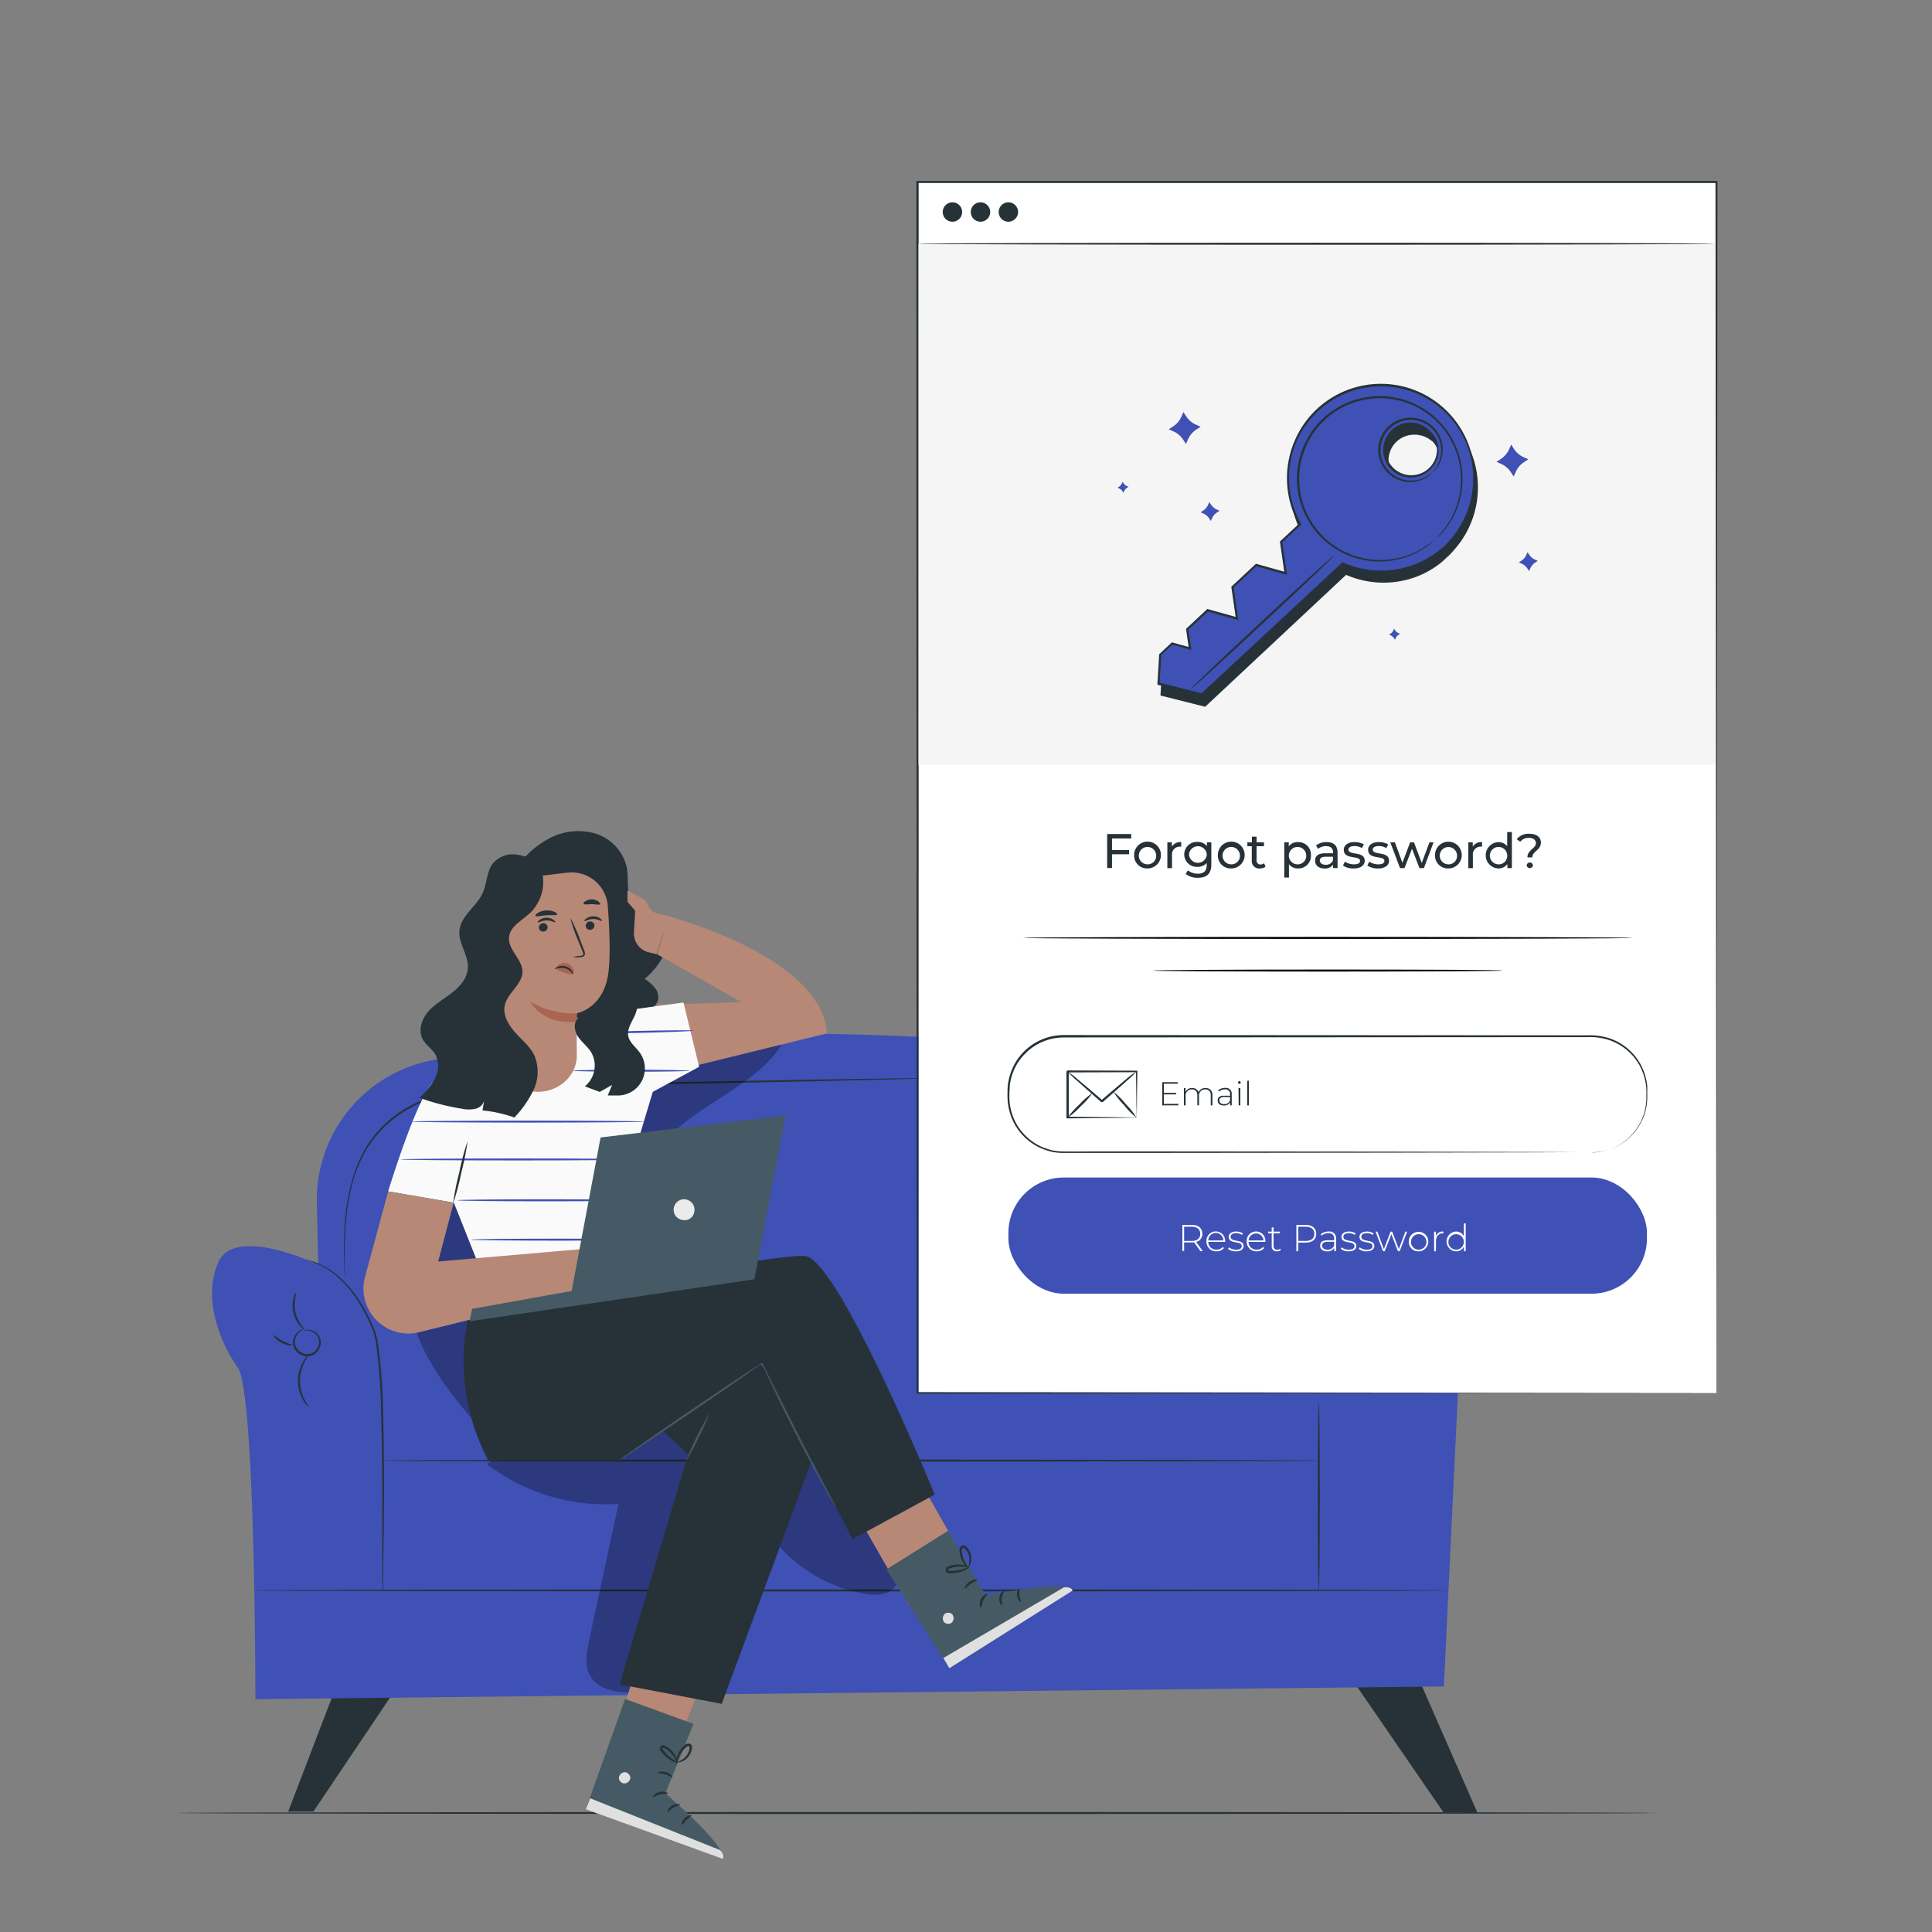<svg xmlns="http://www.w3.org/2000/svg" viewBox="0 0 500 500"><rect x="0" y="0" width="500" height="500" fill="#808080" stroke="none"/><g id="freepik--Floor--inject-4"><path d="M429,469.2c0,.14-85.88.26-191.8.26s-191.83-.12-191.83-.26,85.87-.26,191.83-.26S429,469.06,429,469.2Z" style="fill:#263238"></path></g><g id="freepik--Character--inject-4"><polygon points="348.79 433 373.54 468.99 382.39 469.2 366.17 432.19 348.79 433" style="fill:#263238"></polygon><polygon points="87.62 434.83 74.58 468.83 81.1 468.83 103.87 434.98 87.62 434.83" style="fill:#263238"></polygon><path d="M82,311.3l1,44a11.62,11.62,0,0,0,11.36,11.37l246.19,5.48a11.63,11.63,0,0,0,11.89-11.63v-53a31.31,31.31,0,0,0-27-31c-45.07-6.2-138-15.73-213.15-2.19A36.77,36.77,0,0,0,82,311.3Z" style="fill:#3F51B5"></path><path d="M80.92,326.67s-20.28-9.39-24.43,0S57,347.58,61.56,354s4.54,85.74,4.54,85.74l307.58-3.29,3.64-76.27s14.75-18.17,13.83-26-13.37-19.23-27.66-7.54-18,36.12-18,36.12l-245.23,1.85S101.1,330.3,80.92,326.67Z" style="fill:#3F51B5"></path><path d="M342.38,378c0,.14-54.49.26-121.69.26S99,378.17,99,378s54.47-.26,121.69-.26S342.38,377.88,342.38,378Z" style="fill:#263238"></path><path d="M99,411.6a.75.75,0,0,1,0-.24c0-.19,0-.43,0-.71q0-.94-.06-2.73c0-2.41,0-5.82,0-10,0-8.46.06-20.15-.33-33a140.27,140.27,0,0,0-1.4-18.08c-.18-.66-.36-1.32-.53-2s-.5-1.25-.76-1.86c-.53-1.21-1.07-2.37-1.66-3.46a36.86,36.86,0,0,0-3.74-5.75,26.7,26.7,0,0,0-4-4,21.73,21.73,0,0,0-3.59-2.32,36.31,36.31,0,0,0-3.39-1.36l.23,0,.69.19a14.77,14.77,0,0,1,2.56,1,19.72,19.72,0,0,1,3.68,2.27,26.1,26.1,0,0,1,4.08,4,36.24,36.24,0,0,1,3.84,5.78c.61,1.1,1.16,2.26,1.7,3.48.27.61.52,1.24.77,1.87l.57,2a135,135,0,0,1,1.45,18.17c.39,12.9.26,24.59.18,33.05-.06,4.19-.11,7.6-.14,10,0,1.15,0,2.06,0,2.73l0,.7C99,411.51,99,411.6,99,411.6Z" style="fill:#263238"></path><path d="M78.53,344.37a1.44,1.44,0,0,1,.81-.25,3.44,3.44,0,0,1,2.26.63A3.52,3.52,0,0,1,82.7,346a3.05,3.05,0,0,1,.29,1.9A3.73,3.73,0,0,1,80.12,351a3.8,3.8,0,0,1-3.8-1.81,3.44,3.44,0,0,1-.49-1.86A3.84,3.84,0,0,1,78,344.07a1.75,1.75,0,0,1,.83-.21c0,.05-.29.12-.74.39a3.85,3.85,0,0,0-1.45,1.62,3.08,3.08,0,0,0,.12,3,3.36,3.36,0,0,0,3.3,1.55,3.29,3.29,0,0,0,2.49-2.63,2.83,2.83,0,0,0-1.14-2.77,3.36,3.36,0,0,0-2-.73C78.83,344.32,78.54,344.42,78.53,344.37Z" style="fill:#263238"></path><path d="M79.92,364.11a4.73,4.73,0,0,1-1.39-1.64,9.83,9.83,0,0,1-.12-10,4.87,4.87,0,0,1,1.35-1.68c.07.06-.45.69-1,1.85a10.63,10.63,0,0,0-1.12,4.84,10.75,10.75,0,0,0,1.23,4.82C79.45,363.44,80,364.06,79.92,364.11Z" style="fill:#263238"></path><path d="M76.7,334.42a8.44,8.44,0,0,1-.3,1.5,9.22,9.22,0,0,0,1.46,6.87,11.39,11.39,0,0,1,.89,1.24s-.56-.28-1.19-1A8.09,8.09,0,0,1,76,335.83,3.19,3.19,0,0,1,76.7,334.42Z" style="fill:#263238"></path><path d="M70.71,345.48c.12-.1,1.05.84,2.47,1.57s2.71,1,2.69,1.12a4.39,4.39,0,0,1-2.93-.66A4.47,4.47,0,0,1,70.71,345.48Z" style="fill:#263238"></path><path d="M374.86,411.6c0,.14-69.37.26-154.94.26S65,411.74,65,411.6s69.36-.26,155-.26S374.86,411.45,374.86,411.6Z" style="fill:#263238"></path><path d="M341.31,363.05c.15,0,.26,10.86.26,24.25s-.11,24.27-.26,24.27-.26-10.86-.26-24.27S341.17,363.05,341.31,363.05Z" style="fill:#263238"></path><path d="M238.6,279.14l-.48,0-1.4.05-5.37.15-19.78.46-65.24,1.31c-6.37.15-12.6.13-18.58.53a62.75,62.75,0,0,0-16.93,3.09A29.88,29.88,0,0,0,98,293.2,28.22,28.22,0,0,0,94,299a37.06,37.06,0,0,0-2.45,6,56.64,56.64,0,0,0-2,11c-.31,3.3-.34,6.15-.36,8.49s0,4.14.07,5.37c0,.6,0,1.06,0,1.4s0,.48,0,.48,0-.16,0-.48,0-.8-.08-1.4c-.06-1.22-.14-3-.16-5.37s0-5.2.27-8.52a56.54,56.54,0,0,1,2-11.11,37.58,37.58,0,0,1,2.44-6.11,28.14,28.14,0,0,1,4-5.92,30.29,30.29,0,0,1,13-8.6,62.4,62.4,0,0,1,17-3.15c6-.4,12.24-.39,18.61-.54l65.25-1.16,19.77-.29,5.38-.06h1.4Z" style="fill:#263238"></path><path d="M159.86,313.4s-.33.16-.84.55a4.57,4.57,0,0,0-1.55,2.17,3.84,3.84,0,0,0,.55,3.71,4,4,0,0,0,7.31-1.74,3.88,3.88,0,0,0-1.18-3.57,4.6,4.6,0,0,0-2.36-1.23c-.63-.11-1-.07-1-.11a1.93,1.93,0,0,1,1-.09,4.66,4.66,0,0,1,3.75,2.79,4.12,4.12,0,0,1,.23,2.3,4.51,4.51,0,0,1-8.16,1.94,4.14,4.14,0,0,1-.83-2.15,4.64,4.64,0,0,1,.31-2,4.53,4.53,0,0,1,1.78-2.21A2,2,0,0,1,159.86,313.4Z" style="fill:#263238"></path><path d="M155.65,339.31a12.1,12.1,0,0,1-.76-3,17,17,0,0,1,.16-7.38,10.1,10.1,0,0,1,4.31-5.94,6.75,6.75,0,0,1,2.09-.85,2,2,0,0,1,.82-.08,12.77,12.77,0,0,0-2.72,1.24,10.26,10.26,0,0,0-4,5.77,18.67,18.67,0,0,0-.3,7.18C155.49,338.15,155.73,339.29,155.65,339.31Z" style="fill:#263238"></path><path d="M159.29,298a23.43,23.43,0,0,0-1.47,2.2,8.76,8.76,0,0,0,2.57,11.28,21.74,21.74,0,0,0,2.29,1.35,1.84,1.84,0,0,1-.72-.15,7.76,7.76,0,0,1-1.78-.9A8.7,8.7,0,0,1,157.49,300a7.62,7.62,0,0,1,1.22-1.58C159.05,298.07,159.27,297.93,159.29,298Z" style="fill:#263238"></path><path d="M158.37,318a50.29,50.29,0,0,0-5.42,1.22,51.91,51.91,0,0,0-5.06,2.3A14.47,14.47,0,0,1,158.37,318Z" style="fill:#263238"></path><g style="opacity:0.3"><path d="M126.06,378.94a50.26,50.26,0,0,0,34,10.25q-3.8,17.63-7.58,35.27c-.67,3.13-1.3,6.62.34,9.38,2.3,3.87,7.65,4.25,12.15,4.19,5-.07,10.22-.19,14.66-2.51,6.29-3.28,9.67-10.24,12.11-16.9s4.55-13.8,9.57-18.81a39,39,0,0,0,22.15,12.61c2.5.46,5.34.6,7.34-1s2.57-4.42,2.06-6.9a20.7,20.7,0,0,0-3.27-6.79l-14.64-22.7c-2-3.07-4.14-6.31-7.49-7.77-2.63-1.15-5.61-1-8.47-.87a390.91,390.91,0,0,0-70.87,10.71"></path></g><g style="opacity:0.3"><path d="M204.28,266.4c-5.92,15.64-28,19.23-35.79,34-7.67,14.64,1.84,34-6.06,48.56-2.93,5.38-8,9.39-10.82,14.81-1.92,3.64-2.91,8-6,10.69-3.62,3.15-9.23,3.09-13.58,1.05s-7.69-5.7-10.79-9.37c-5.8-6.88-11.25-14.32-14-22.91-4.66-14.77-.38-31.48,9-43.82s23.27-20.67,37.94-25.66,30.19-6.87,45.62-8.32"></path></g><path d="M133.18,225.27a24.3,24.3,0,0,1,9-8.31,15.92,15.92,0,0,1,12-1.21,11.92,11.92,0,0,1,8,8.64c.63,3.21-.23,6.79,1.43,9.61,1.9,3.24,6.49,4.26,8.11,7.66a7.39,7.39,0,0,1-.49,6.53,20.31,20.31,0,0,1-4.39,5.14,10.75,10.75,0,0,1,2.74,2.46,3.73,3.73,0,0,1,.58,3.5,5.14,5.14,0,0,1-3,2.4,29.55,29.55,0,0,1-17.69,1.66c-1.58-.34-3.39-.77-4.69.19" style="fill:#263238"></path><path d="M173.21,237.14,170,246.93l21.86,12.41-22,.71,1.64,17.83,42.35-10.4s2.54-17.27-40.64-30.34l-3-.72a3.43,3.43,0,0,1-2.41-2.09h0A3.71,3.71,0,0,0,166,232.4l-3.61-1.88,0,2.86,2,2.33-.32,5.53a5,5,0,0,0,3.84,5.22l2,.47" style="fill:#b78876"></path><path d="M125.32,272.54c-.87,0-8.94,2-13.56,7.84s-11.3,27.94-11.3,27.94l17,2.94,7.34,18.43s43.45-5.69,41.14-8a89.12,89.12,0,0,0-7-5.81l10-33.31,12-6.48-4.05-16.64-24.17,3.27Z" style="fill:#fafafa"></path><path d="M166.86,290.27c0,.14-13.55.26-30.25.26s-30.26-.12-30.26-.26,13.55-.26,30.26-.26S166.86,290.13,166.86,290.27Z" style="fill:#3F51B5"></path><path d="M164.15,300.06c0,.14-13.55.26-30.25.26s-30.26-.12-30.26-.26,13.54-.26,30.26-.26S164.15,299.92,164.15,300.06Z" style="fill:#3F51B5"></path><path d="M164.15,310.63c0,.15-10.26.27-22.92.27s-22.91-.12-22.91-.27,10.26-.26,22.91-.26S164.15,310.49,164.15,310.63Z" style="fill:#3F51B5"></path><path d="M167.66,320.82c0,.14-10.26.26-22.91.26s-22.91-.12-22.91-.26,10.25-.26,22.91-.26S167.66,320.67,167.66,320.82Z" style="fill:#3F51B5"></path><path d="M178.51,277.1c0,.15-6.78.26-15.13.26s-15.14-.11-15.14-.26,6.77-.26,15.14-.26S178.51,277,178.51,277.1Z" style="fill:#3F51B5"></path><path d="M179.61,266.72c0,.15-6.75.42-15.07.61s-15.09.24-15.09.1,6.74-.42,15.07-.62S179.61,266.58,179.61,266.72Z" style="fill:#3F51B5"></path><path d="M121,295.35a66.55,66.55,0,0,1-1.63,8.18,68,68,0,0,1-2.13,8.07,68,68,0,0,1,1.62-8.18A64.69,64.69,0,0,1,121,295.35Z" style="fill:#263238"></path><polygon points="168.3 420.21 155.64 460.14 170.9 461.68 185.24 426.98 168.3 420.21" style="fill:#b78876"></polygon><path d="M179.47,446.14l-7.27,18s15.88,13.45,14.86,16.91L151.6,468.24l10.17-28.56Z" style="fill:#455a64"></path><path d="M161.79,458.66a1.54,1.54,0,0,0-1.6,1.29,1.48,1.48,0,0,0,1.26,1.6,1.63,1.63,0,0,0,1.69-1.37c0-.76-.75-1.63-1.5-1.52" style="fill:#e0e0e0"></path><path d="M151.6,468.24l1.14-2.84,33.58,13.38s1.33,1.25.74,2.3Z" style="fill:#e0e0e0"></path><path d="M172.84,464.2c-.07.17-1-.06-2,.18s-1.77.82-1.9.69.48-1,1.76-1.31S172.93,464.05,172.84,464.2Z" style="fill:#263238"></path><path d="M176,467.08c0,.19-.88.21-1.73.73S173,469,172.8,469s.07-1.09,1.14-1.71S176.06,466.92,176,467.08Z" style="fill:#263238"></path><path d="M176.5,472.3c-.17,0-.1-1,.69-1.76s1.74-.87,1.76-.7-.67.5-1.3,1.15S176.68,472.35,176.5,472.3Z" style="fill:#263238"></path><path d="M174,459.91c-.13.13-.84-.4-1.84-.69s-1.88-.25-1.92-.43.93-.54,2.1-.18S174.17,459.8,174,459.91Z" style="fill:#263238"></path><path d="M175.44,456.24a3.59,3.59,0,0,1-1.77-.65,8.06,8.06,0,0,1-1.65-1.25,7.3,7.3,0,0,1-.83-.91,2.29,2.29,0,0,1-.38-.61.8.8,0,0,1,.25-.95,1,1,0,0,1,.9-.12,2.92,2.92,0,0,1,.64.33,6.93,6.93,0,0,1,1,.78,6.71,6.71,0,0,1,1.25,1.67,3.12,3.12,0,0,1,.52,1.82c-.1,0-.3-.66-.91-1.59a7.35,7.35,0,0,0-1.26-1.46,5.87,5.87,0,0,0-.91-.69c-.34-.23-.66-.35-.81-.22s-.07.08,0,.21a2.23,2.23,0,0,0,.29.45,11.07,11.07,0,0,0,.74.88,11.36,11.36,0,0,0,1.48,1.28A12.64,12.64,0,0,1,175.44,456.24Z" style="fill:#263238"></path><path d="M175.12,456.41a3,3,0,0,1,.16-1.89,6.06,6.06,0,0,1,1.79-2.77,1.57,1.57,0,0,1,1.45-.49.91.91,0,0,1,.57.77,2.33,2.33,0,0,1-.06.72,4.11,4.11,0,0,1-.43,1.19,4.27,4.27,0,0,1-1.42,1.56c-1,.67-1.83.62-1.82.55a14.63,14.63,0,0,0,1.55-.91,4.34,4.34,0,0,0,1.17-1.47,4.1,4.1,0,0,0,.34-1c.08-.39.05-.75-.11-.76s-.58.11-.83.36a6,6,0,0,0-.79.8,7.2,7.2,0,0,0-1,1.65C175.28,455.7,175.23,456.42,175.12,456.41Z" style="fill:#263238"></path><polygon points="216.35 382.62 235.25 415.47 250.71 405.55 231.73 372.2 216.35 382.62" style="fill:#b78876"></polygon><path d="M245.37,396.16,255.14,413s20.36-4.28,22.47-1.35l-31.92,20.1L229.4,406.16Z" style="fill:#455a64"></path><path d="M244.39,417.81a1.53,1.53,0,0,0,0,2.05,1.48,1.48,0,0,0,2,0,1.63,1.63,0,0,0-.05-2.18,1.55,1.55,0,0,0-2.12.25" style="fill:#e0e0e0"></path><path d="M245.69,431.73l-1.54-2.64,31.18-18.28s1.81-.28,2.28.82Z" style="fill:#e0e0e0"></path><path d="M255.55,412.49c.09.16-.64.72-1.09,1.7s-.45,1.9-.63,1.93-.52-1,0-2.2S255.49,412.32,255.55,412.49Z" style="fill:#263238"></path><path d="M259.77,411.76c.13.13-.38.82-.49,1.82s.17,1.78,0,1.87-.81-.72-.65-2S259.67,411.62,259.77,411.76Z" style="fill:#263238"></path><path d="M264.2,414.57c-.13.13-.83-.51-1-1.62s.38-1.9.53-1.82,0,.83.11,1.74S264.34,414.46,264.2,414.57Z" style="fill:#263238"></path><path d="M252.9,408.9c0,.19-.83.42-1.67,1s-1.35,1.32-1.52,1.24.15-1.06,1.15-1.77S252.9,408.73,252.9,408.9Z" style="fill:#263238"></path><path d="M250.87,405.55c0,.06-.51.55-1.6,1a9.28,9.28,0,0,1-2,.54,11.84,11.84,0,0,1-1.23.09,2.47,2.47,0,0,1-.72-.08.8.8,0,0,1-.59-.78,1,1,0,0,1,.46-.79,2.78,2.78,0,0,1,.65-.29,6.55,6.55,0,0,1,3.29-.25c1.18.22,1.8.65,1.76.71s-.7-.17-1.81-.26a7.78,7.78,0,0,0-1.94.1,6.79,6.79,0,0,0-1.09.29c-.4.13-.69.31-.68.51s0,.1.15.16a2,2,0,0,0,.53.05,10.14,10.14,0,0,0,3.06-.43A12.56,12.56,0,0,1,250.87,405.55Z" style="fill:#263238"></path><path d="M250.81,405.9c0,.06-.7-.31-1.4-1.28a6,6,0,0,1-.88-1.89,6.61,6.61,0,0,1-.21-1.22,1.57,1.57,0,0,1,.52-1.45.88.88,0,0,1,.94,0,2.59,2.59,0,0,1,.54.48,4.64,4.64,0,0,1,.68,1.08,4.38,4.38,0,0,1,.35,2.08c-.1,1.22-.63,1.82-.68,1.77a15.71,15.71,0,0,0,.23-1.78,4.35,4.35,0,0,0-.44-1.82,3.82,3.82,0,0,0-.61-.91c-.26-.3-.56-.5-.67-.38a1.06,1.06,0,0,0-.23.87,6.58,6.58,0,0,0,.15,1.12,6.75,6.75,0,0,0,.7,1.79C250.34,405.34,250.88,405.82,250.81,405.9Z" style="fill:#263238"></path><path d="M160.09,378l37.12-25.24,23.41,45.57L241.9,386.8S217.39,327,208.59,325.1c-4.93-1.08-61.47,9.71-61.47,9.71l-6.32-3.17-16-1.95-1,2.59a54.58,54.58,0,0,0,1.78,44.12l.78,1.59Z" style="fill:#263238"></path><path d="M147.06,346.42c.28,1.25,31,30,31,30l-17.7,59.49,26.42,5.05,26.53-71.66-48.49-47.57L142.63,331Z" style="fill:#263238"></path><path d="M197.21,352.75c.08.12-8.17,5.86-18.41,12.83S160.18,378.1,160.09,378s8.16-5.87,18.41-12.84S197.12,352.63,197.21,352.75Z" style="fill:#455a64"></path><path d="M216.26,389.83a8.76,8.76,0,0,1-.9-1.37c-.55-.9-1.31-2.23-2.24-3.87-1.85-3.29-4.31-7.89-6.91-13s-4.9-9.82-6.51-13.23c-.81-1.71-1.45-3.1-1.88-4.06a8.34,8.34,0,0,1-.61-1.52,11,11,0,0,1,.8,1.43l2,4c1.74,3.45,4.07,8.06,6.64,13.17s5,9.75,6.77,13.08c.85,1.61,1.56,2.94,2.1,3.95A10.33,10.33,0,0,1,216.26,389.83Z" style="fill:#455a64"></path><path d="M183.57,365.78a47.58,47.58,0,0,1-2.84,6.38,47.54,47.54,0,0,1-3.31,6.14,93.88,93.88,0,0,1,6.15-12.52Z" style="fill:#455a64"></path><path d="M100.46,308.32l-6,22.16a11.56,11.56,0,0,0,1,8.53h0a11.62,11.62,0,0,0,12.85,5.81l47.55-11.71-5-9.88-37.46,3.25,4-15.22Z" style="fill:#b78876"></path><polygon points="121.55 341.95 122.17 338.73 147.94 334.1 155.43 294.37 203.29 288.67 195.25 331.08 121.55 341.95" style="fill:#455a64"></polygon><path d="M176.92,315.77a2.7,2.7,0,1,1,2.77-2.19A2.51,2.51,0,0,1,176.92,315.77Z" style="fill:#ebebeb"></path><path d="M128.55,228l.09,2.87,1.08,43c.13,5,4.52,8.86,9.86,8.68h0c5.4-.17,9.74-4.4,9.7-9.45-.05-5.29,0-10.87,0-10.87s6.81-1.21,8.12-10.13c.65-4.43.34-11.69-.1-17.62a9.4,9.4,0,0,0-10.47-8.64Z" style="fill:#b78876"></path><path d="M153.85,239.47a1.15,1.15,0,0,1-1.09,1.17,1.09,1.09,0,0,1-1.18-1,1.15,1.15,0,0,1,1.08-1.17A1.1,1.1,0,0,1,153.85,239.47Z" style="fill:#263238"></path><path d="M155.77,238.31c-.14.15-1-.48-2.24-.47s-2.12.65-2.26.5.08-.34.47-.63a3.15,3.15,0,0,1,1.8-.58,3.09,3.09,0,0,1,1.79.55C155.71,238,155.84,238.24,155.77,238.31Z" style="fill:#263238"></path><path d="M141.73,239.91a1.14,1.14,0,0,1-1.09,1.17,1.1,1.1,0,0,1-1.19-1,1.14,1.14,0,0,1,1.09-1.16A1.09,1.09,0,0,1,141.73,239.91Z" style="fill:#263238"></path><path d="M143.7,238.68c-.14.15-1-.48-2.24-.47s-2.12.65-2.26.5.07-.34.46-.63a3.18,3.18,0,0,1,1.81-.58,3.06,3.06,0,0,1,1.78.55C143.63,238.34,143.77,238.61,143.7,238.68Z" style="fill:#263238"></path><path d="M148.26,247.73a8.23,8.23,0,0,1,2-.38c.32,0,.61-.1.66-.32a1.56,1.56,0,0,0-.22-.92l-.95-2.38a40.94,40.94,0,0,1-2.16-6.22,39,39,0,0,1,2.65,6l.92,2.39a1.87,1.87,0,0,1,.18,1.23.81.81,0,0,1-.51.47,2.28,2.28,0,0,1-.54.08A7.85,7.85,0,0,1,148.26,247.73Z" style="fill:#263238"></path><path d="M149.28,262.26a22.62,22.62,0,0,1-12-3s3,6.08,11.86,5.14Z" style="fill:#aa6550"></path><path d="M144.19,236.65c-.13.33-1.35.12-2.8.22s-2.63.45-2.81.14c-.08-.15.14-.45.62-.75a4.62,4.62,0,0,1,2.11-.63,4.72,4.72,0,0,1,2.17.35C144,236.22,144.25,236.5,144.19,236.65Z" style="fill:#263238"></path><path d="M155.26,234c-.22.28-1.07,0-2.08,0s-1.88.21-2.08-.08,0-.42.41-.69a3,3,0,0,1,3.36.07C155.23,233.62,155.35,233.91,155.26,234Z" style="fill:#263238"></path><path d="M148.13,252.18a2.08,2.08,0,0,1-1.07-.11l-1-.28c-.28-.09-.59-.22-.94-.35a2,2,0,0,1-.92-.55c-.21-.27-.17-.75.31-1.18a2.59,2.59,0,0,1,4,1.33C148.72,251.67,148.46,252.09,148.13,252.18Z" style="fill:#aa6550"></path><path d="M148.3,252.07c-.12.09-.72-1.14-2.16-1.51a5.24,5.24,0,0,0-2.61.29s.16-.32.65-.57a3,3,0,0,1,2.09-.22,3,3,0,0,1,1.73,1.2C148.31,251.71,148.36,252.05,148.3,252.07Z" style="fill:#263238"></path><path d="M138.85,222.22a11.21,11.21,0,0,1-1.61,14c-2.13,2-5.3,3.53-5.51,6.43-.24,3.21,3.48,5.61,3.48,8.83s-3.81,5.42-4.56,8.65c-.6,2.6,1,5.2,2.76,7.17s4,3.71,5,6.15a10.92,10.92,0,0,1-.3,8.57,27.09,27.09,0,0,1-5,7.19,33.77,33.77,0,0,0-8.24-1.83c.17-1.06.35-2.13.53-3.19a2.93,2.93,0,0,1-2.15,2.7,7.89,7.89,0,0,1-3.68.05,59.84,59.84,0,0,1-11-2.83,19.79,19.79,0,0,0,4-5,6.67,6.67,0,0,0,.11-6.2c-.88-1.5-2.5-2.46-3.31-4-1.21-2.3-.21-5.22,1.51-7.17s4.06-3.22,6.11-4.82,3.93-3.76,4.09-6.36c.22-3.36-2.51-6.43-2.17-9.78.38-3.82,4.42-6.16,6-9.66,1.15-2.53,1-5.65,2.76-7.8a6.71,6.71,0,0,1,5.53-2.2,12.44,12.44,0,0,1,5.76,2" style="fill:#263238"></path><path d="M150,263.22c-1.6.88-1.51,3.33-.53,4.88s2.55,2.66,3.52,4.22a6.92,6.92,0,0,1-1.63,8.82l3.84,1.45.84-.47,2.36-1.34-1.11,2.73h2.46a7,7,0,0,0,5.78-11.15c-1-1.4-2.58-2.51-2.93-4.2-.41-2.05,1.14-3.9,1.89-5.84a8.25,8.25,0,0,0-2.68-9.33" style="fill:#263238"></path></g><g id="freepik--Sreen--inject-4"><rect x="237.76" y="47.12" width="206.45" height="313.39" style="fill:#fff"></rect><rect x="237.34" y="63.08" width="206.51" height="134.87" style="fill:#f5f5f5"></rect><path d="M287.79,217V220h4.41v1.08h-4.41v3.56h-1.26v-8.8h6.22V217Z" style="fill:#263238"></path><path d="M293.51,221.34a3.47,3.47,0,1,1,3.47,3.41A3.32,3.32,0,0,1,293.51,221.34Zm5.71,0a2.25,2.25,0,1,0-2.24,2.35A2.19,2.19,0,0,0,299.22,221.34Z" style="fill:#263238"></path><path d="M305.7,217.94v1.17h-.28a2,2,0,0,0-2.1,2.25v3.32h-1.21V218h1.16v1.11A2.57,2.57,0,0,1,305.7,217.94Z" style="fill:#263238"></path><path d="M313.49,218v5.75c0,2.36-1.19,3.42-3.45,3.42a4.88,4.88,0,0,1-3.18-1l.57-.93a4.08,4.08,0,0,0,2.57.87c1.57,0,2.29-.73,2.29-2.24v-.53a3.06,3.06,0,0,1-2.4,1,3.23,3.23,0,1,1,0-6.45,3,3,0,0,1,2.46,1.1v-1Zm-1.18,3.15a2.3,2.3,0,0,0-4.59,0,2.3,2.3,0,0,0,4.59,0Z" style="fill:#263238"></path><path d="M315.18,221.34a3.47,3.47,0,1,1,3.47,3.41A3.32,3.32,0,0,1,315.18,221.34Zm5.71,0a2.25,2.25,0,1,0-2.24,2.35A2.19,2.19,0,0,0,320.89,221.34Z" style="fill:#263238"></path><path d="M327.53,224.28a2.32,2.32,0,0,1-1.46.47,1.9,1.9,0,0,1-2.11-2.09V219h-1.14v-1H324v-1.46h1.2V218h1.91v1h-1.91v3.61a1,1,0,0,0,1,1.12,1.52,1.52,0,0,0,.94-.32Z" style="fill:#263238"></path><path d="M339.27,221.34a3.24,3.24,0,0,1-3.37,3.41,2.83,2.83,0,0,1-2.32-1.09v3.45h-1.21V218h1.16v1.05a2.83,2.83,0,0,1,2.37-1.12A3.24,3.24,0,0,1,339.27,221.34Zm-1.22,0a2.25,2.25,0,1,0-2.25,2.35A2.2,2.2,0,0,0,338.05,221.34Z" style="fill:#263238"></path><path d="M346.16,220.65v4H345v-.88a2.49,2.49,0,0,1-2.19,1c-1.51,0-2.46-.81-2.46-2s.69-1.95,2.67-1.95H345v-.23c0-1-.6-1.61-1.79-1.61a3.35,3.35,0,0,0-2.11.71l-.5-.9a4.38,4.38,0,0,1,2.75-.86C345.13,217.94,346.16,218.82,346.16,220.65Zm-1.2,2v-.93H343.1c-1.2,0-1.54.47-1.54,1s.55,1.08,1.47,1.08A1.94,1.94,0,0,0,345,222.63Z" style="fill:#263238"></path><path d="M347.56,224l.5-1a4.31,4.31,0,0,0,2.34.69c1.12,0,1.58-.34,1.58-.9,0-1.5-4.21-.2-4.21-2.86,0-1.19,1.07-2,2.78-2a4.83,4.83,0,0,1,2.43.61l-.52.95a3.47,3.47,0,0,0-1.92-.53c-1.06,0-1.57.39-1.57.92,0,1.57,4.22.29,4.22,2.88,0,1.21-1.1,2-2.88,2A4.81,4.81,0,0,1,347.56,224Z" style="fill:#263238"></path><path d="M353.86,224l.5-1a4.31,4.31,0,0,0,2.34.69c1.12,0,1.58-.34,1.58-.9,0-1.5-4.21-.2-4.21-2.86,0-1.19,1.07-2,2.78-2a4.83,4.83,0,0,1,2.43.61l-.52.95a3.47,3.47,0,0,0-1.92-.53c-1.06,0-1.57.39-1.57.92,0,1.57,4.22.29,4.22,2.88,0,1.21-1.1,2-2.88,2A4.81,4.81,0,0,1,353.86,224Z" style="fill:#263238"></path><path d="M371,218l-2.49,6.66h-1.16l-1.92-5-1.95,5h-1.16L359.81,218H361l1.94,5.3,2-5.3h1l2,5.33,2-5.33Z" style="fill:#263238"></path><path d="M371.38,221.34a3.46,3.46,0,1,1,3.47,3.41A3.32,3.32,0,0,1,371.38,221.34Zm5.7,0a2.24,2.24,0,1,0-2.23,2.35A2.18,2.18,0,0,0,377.08,221.34Z" style="fill:#263238"></path><path d="M383.56,217.94v1.17h-.28a2,2,0,0,0-2.1,2.25v3.32H380V218h1.15v1.11A2.57,2.57,0,0,1,383.56,217.94Z" style="fill:#263238"></path><path d="M391.27,215.34v9.33h-1.16v-1.06a2.81,2.81,0,0,1-2.38,1.14,3.41,3.41,0,0,1,0-6.81,2.85,2.85,0,0,1,2.33,1.07v-3.67Zm-1.2,6a2.25,2.25,0,1,0-2.24,2.35A2.19,2.19,0,0,0,390.07,221.34Z" style="fill:#263238"></path><path d="M397.49,218.19c0-.8-.66-1.35-1.8-1.35a2.7,2.7,0,0,0-2.25,1l-.91-.65a3.88,3.88,0,0,1,3.25-1.41c1.81,0,3,.84,3,2.24,0,2.1-2.22,2.23-2.22,3.88h-1.26C395.28,219.92,397.49,219.64,397.49,218.19Zm-2.39,5.75a.82.82,0,0,1,1.63,0,.82.82,0,0,1-1.63,0Z" style="fill:#263238"></path><path d="M422.61,242.73c0,.15-35.38.26-79,.26s-79-.11-79-.26,35.37-.26,79-.26S422.61,242.59,422.61,242.73Z"></path><path d="M388.88,251.18c0,.14-20.27.26-45.28.26s-45.29-.12-45.29-.26,20.28-.26,45.29-.26S388.88,251,388.88,251.18Z"></path><path d="M374.6,144.09a24.08,24.08,0,1,0-37.36-5.71l-4.9,4.57,1.18,8.13L325.91,149l-6.13,5.72L321,162.8l-7.6-2.13-5.27,4.91.72,5-4.64-1.3-3.06,2.86-.46,7.53,11.23,2.83,36.45-34A24.09,24.09,0,0,0,374.6,144.09ZM371,114.48a6.91,6.91,0,1,1-9.76-.34A6.91,6.91,0,0,1,371,114.48Z" style="fill:#263238"></path><path d="M374.6,144.09a24.08,24.08,0,1,0-37.36-5.71l-4.9,4.57,1.18,8.13L325.91,149l-6.13,5.72L321,162.8l-7.6-2.13-5.27,4.91.72,5-4.64-1.3-3.06,2.86-.46,7.53,11.23,2.83,36.45-34A24.09,24.09,0,0,0,374.6,144.09ZM371,114.48a6.91,6.91,0,1,1-9.76-.34A6.91,6.91,0,0,1,371,114.48Z" style="fill:none"></path><path d="M371,114.48s-.45-.42-1.37-1a7,7,0,0,0-4.35-.95,6.65,6.65,0,1,0,7.26,7.78,6.86,6.86,0,0,0-.65-4.4c-.5-1-.94-1.4-.89-1.44s.13.09.33.3a5.53,5.53,0,0,1,.77,1,6.85,6.85,0,0,1,.86,4.58,7.11,7.11,0,0,1-8.35,5.87,7.13,7.13,0,0,1-5.8-6.22,7.11,7.11,0,0,1,6.43-7.92,6.86,6.86,0,0,1,4.52,1.18,5.34,5.34,0,0,1,1,.83C371,114.35,371.06,114.47,371,114.48Z" style="fill:#263238"></path><path d="M374.6,144.09s-.11.12-.35.33l-1.06,1a24.92,24.92,0,0,1-4.66,3,24.21,24.21,0,0,1-20.29.29l.2,0-36.39,34.06-.1.11-.15,0-11.23-2.82-.23-.05,0-.24c.14-2.35.29-4.92.45-7.53V172l.08-.08L304,169l.11-.11.16,0,4.64,1.3-.37.32c-.23-1.55-.47-3.25-.72-5l0-.15.11-.1,5.27-4.92.12-.12.16,0,7.6,2.13-.37.33c-.37-2.58-.77-5.34-1.17-8.13l0-.16.12-.1,1.62-1.52,4.51-4.2.12-.12.16,0,7.61,2.13-.38.33q-.59-4.11-1.17-8.13l0-.15.11-.11,4.9-4.57-.05.36a24.51,24.51,0,0,1-3.13-11,23,23,0,0,1,.4-5.57,23.55,23.55,0,0,1,1.6-5.24,24.3,24.3,0,0,1,44.07-1,24.14,24.14,0,0,1,2.37,12.64,23.67,23.67,0,0,1-2.7,9.27c-.15.3-.3.58-.45.86l-.49.76c-.33.49-.6,1-.92,1.37-.65.78-1.15,1.48-1.64,2L375,143.73l-.39.36s.11-.14.35-.4l1.08-1.15c.47-.5,1-1.21,1.59-2,.3-.41.56-.89.88-1.37.16-.25.32-.5.48-.77l.44-.85A23.87,23.87,0,1,0,336.37,117a23.53,23.53,0,0,0-1.56,5.12,23,23,0,0,0-.38,5.44,24,24,0,0,0,3.07,10.7l.11.2-.17.16-4.89,4.57.09-.26q.58,4,1.17,8.14l.07.45-.45-.12-7.6-2.13.29-.07-4.51,4.2L320,154.89l.09-.27c.4,2.79.8,5.56,1.17,8.13l.07.46-.45-.12-7.6-2.14.28-.07c-1.81,1.7-3.61,3.37-5.27,4.92l.1-.26c.24,1.71.48,3.41.71,5l.06.44-.43-.12-4.63-1.3.27-.07-3.07,2.86.09-.19c-.16,2.61-.32,5.18-.46,7.53l-.21-.29,11.23,2.83-.25.07,36.5-33.94.09-.08.11,0a24.07,24.07,0,0,0,20.06-.14,26.43,26.43,0,0,0,4.68-2.86l1.09-.91Z" style="fill:#263238"></path><path d="M373.79,141.36a24.07,24.07,0,1,0-37.35-5.72h0l-4.89,4.56,1.17,8.14-7.6-2.14L319,151.93l1.17,8.13-7.6-2.13-5.27,4.92.71,5-4.63-1.29-3.07,2.86-.46,7.53,11.23,2.82,36.45-34A24.06,24.06,0,0,0,373.79,141.36Zm-3.56-29.61a6.91,6.91,0,1,1-9.76-.34A6.9,6.9,0,0,1,370.23,111.75Z" style="fill:#3F51B5"></path><path d="M373.79,141.36a24.07,24.07,0,1,0-37.35-5.72h0l-4.89,4.56,1.17,8.14-7.6-2.14L319,151.93l1.17,8.13-7.6-2.13-5.27,4.92.71,5-4.63-1.29-3.07,2.86-.46,7.53,11.23,2.82,36.45-34A24.06,24.06,0,0,0,373.79,141.36Zm-3.56-29.61a6.91,6.91,0,1,1-9.76-.34A6.9,6.9,0,0,1,370.23,111.75Z" style="fill:none"></path><path d="M370.23,111.75s-.45-.42-1.37-1a6.85,6.85,0,0,0-4.34-1,6.64,6.64,0,1,0,7.26,7.78,6.85,6.85,0,0,0-.66-4.4c-.5-1-.93-1.4-.89-1.44s.13.09.34.3a5.54,5.54,0,0,1,.76,1,6.84,6.84,0,0,1,.86,4.59,7.12,7.12,0,0,1-8.34,5.87A7.12,7.12,0,0,1,358,117.3a7.13,7.13,0,0,1,6.43-7.92,6.85,6.85,0,0,1,4.52,1.19,5,5,0,0,1,1,.83C370.16,111.62,370.25,111.74,370.23,111.75Z" style="fill:#263238"></path><path d="M373.79,141.36s-.11.12-.34.33l-1.06.94a25.39,25.39,0,0,1-4.66,3,24.24,24.24,0,0,1-20.3.29l.2,0-36.38,34.06-.11.1-.14,0-11.24-2.82-.22-.06v-.23c.14-2.35.3-4.92.45-7.53v-.12l.08-.07,3.07-2.87.12-.11.16,0,4.63,1.29-.37.33c-.22-1.55-.47-3.25-.72-5l0-.15.12-.11,5.26-4.91.12-.12.17.05,7.6,2.13-.38.33L318.68,152l0-.16.11-.11,1.63-1.51,4.5-4.2.12-.12.17.05,7.6,2.13-.38.33q-.59-4.11-1.17-8.13l0-.16.12-.1,4.9-4.57-.06.36a24.51,24.51,0,0,1-3.13-11,23.5,23.5,0,0,1,.4-5.57,23.75,23.75,0,0,1,1.6-5.24,24.25,24.25,0,0,1,46.44,11.63,23.72,23.72,0,0,1-2.7,9.27l-.45.86-.49.76c-.33.49-.6,1-.91,1.37-.65.78-1.15,1.48-1.64,2L374.18,141c-.25.25-.39.37-.39.37s.12-.15.36-.41l1.07-1.14c.47-.5,1-1.21,1.59-2,.3-.4.57-.88.89-1.37l.48-.76.43-.86a23.69,23.69,0,0,0,2.59-9.19,23.86,23.86,0,0,0-45.64-11.39,23.5,23.5,0,0,0-1.55,5.12,22.45,22.45,0,0,0-.38,5.44,24,24,0,0,0,3.06,10.7l.12.2-.17.16-4.9,4.57.09-.26q.59,4,1.17,8.13l.07.46-.44-.13L325,146.5l.28-.07-4.5,4.21-1.63,1.51.09-.26c.41,2.79.8,5.55,1.17,8.13l.07.46-.44-.13-7.61-2.13.29-.07-5.27,4.91.09-.25c.24,1.71.49,3.4.71,4.95l.06.45-.43-.12-4.63-1.3.27-.07-3.06,2.86.09-.2c-.16,2.61-.32,5.19-.47,7.53l-.21-.29,11.23,2.84-.25.07,36.5-33.94.09-.08.11.05a24.18,24.18,0,0,0,20.06-.14,26.81,26.81,0,0,0,4.69-2.86l1.08-.91Z" style="fill:#263238"></path><path d="M371.58,139.48a32.5,32.5,0,0,0,3.24-4.08,20.24,20.24,0,0,0,2.47-5.54,21.14,21.14,0,0,0,.69-8,20.85,20.85,0,0,0-3.17-9.12,21.1,21.1,0,0,0-8.18-7.4,19.5,19.5,0,0,0-5.69-1.92,22.66,22.66,0,0,0-3.09-.36,24.13,24.13,0,0,0-3.17.16,20.79,20.79,0,0,0-18.07,16.85,24,24,0,0,0-.38,3.15,22.9,22.9,0,0,0,.15,3.11,19.37,19.37,0,0,0,1.52,5.81,21,21,0,0,0,6.82,8.67,20.7,20.7,0,0,0,8.87,3.8,21,21,0,0,0,8-.13,20.44,20.44,0,0,0,5.7-2.09,31.88,31.88,0,0,0,4.29-2.94s-.07.09-.24.24l-.75.68a9.87,9.87,0,0,1-1.29,1,14.63,14.63,0,0,1-1.9,1.22,20.23,20.23,0,0,1-5.74,2.21,21.33,21.33,0,0,1-24.27-12.45,20.08,20.08,0,0,1-1.58-6A19.37,19.37,0,0,1,336,120a21.34,21.34,0,0,1,18.58-17.33,19.92,19.92,0,0,1,6.43.22,20.36,20.36,0,0,1,5.84,2,21.49,21.49,0,0,1,8.35,7.63A21.45,21.45,0,0,1,377.62,130a20,20,0,0,1-2.61,5.58,13.58,13.58,0,0,1-1.34,1.8,10.08,10.08,0,0,1-1.1,1.22l-.73.7C371.68,139.41,371.59,139.49,371.58,139.48Z" style="fill:#263238"></path><path d="M370.61,122.39c-.05,0,.5-.52,1.17-1.59a8,8,0,0,0,1.14-5.11,7.81,7.81,0,0,0-4.29-6.17,7.72,7.72,0,0,0-4.46-.79,7.83,7.83,0,0,0-6.28,10.81,8.06,8.06,0,0,0,2.54,3.25,8,8,0,0,0,3.32,1.45,8,8,0,0,0,5.18-.79c1.12-.59,1.63-1.11,1.68-1.06s-.11.15-.36.38a6,6,0,0,1-1.21.89,8.16,8.16,0,0,1-8.9-.47,8.32,8.32,0,0,1-3.3-8.28,8.31,8.31,0,0,1,7.26-6.76,8.24,8.24,0,0,1,4.79.87,8.39,8.39,0,0,1,3.24,3,8.21,8.21,0,0,1-.15,8.91,6.3,6.3,0,0,1-1,1.14C370.76,122.3,370.62,122.41,370.61,122.39Z" style="fill:#263238"></path><path d="M308.12,178.39c-.11-.12,8.09-8,18.33-17.51s18.63-17.19,18.74-17.07-8.09,8-18.33,17.51S308.23,178.51,308.12,178.39Z" style="fill:#263238"></path><path d="M312.64,130.67l.34-.74.44.68a3.44,3.44,0,0,0,1.46,1.24l.75.33-.68.45a3.41,3.41,0,0,0-1.25,1.46l-.33.74-.45-.68a3.4,3.4,0,0,0-1.46-1.24l-.74-.33.68-.45A3.32,3.32,0,0,0,312.64,130.67Z" style="fill:#3F51B5"></path><path d="M290.33,125.11l.19-.43.26.39a1.92,1.92,0,0,0,.85.72l.43.2-.4.26a2,2,0,0,0-.72.84l-.19.44-.26-.4a1.92,1.92,0,0,0-.85-.72l-.43-.2.39-.25A2.07,2.07,0,0,0,290.33,125.11Z" style="fill:#3F51B5"></path><path d="M360.6,163.14l.19-.43.26.4a2.12,2.12,0,0,0,.85.72l.43.19-.39.26a1.92,1.92,0,0,0-.72.85l-.2.43-.26-.39a2,2,0,0,0-.84-.73l-.44-.19.4-.26A1.92,1.92,0,0,0,360.6,163.14Z" style="fill:#3F51B5"></path><path d="M395,143.64l.33-.74.45.68a3.39,3.39,0,0,0,1.46,1.24l.74.33-.68.45a3.38,3.38,0,0,0-1.24,1.46l-.34.74-.44-.68a3.51,3.51,0,0,0-1.46-1.24l-.75-.33.68-.45A3.41,3.41,0,0,0,395,143.64Z" style="fill:#3F51B5"></path><path d="M390.53,116.32l.56-1.25.75,1.15a5.79,5.79,0,0,0,2.45,2.09l1.25.55-1.15.75a5.87,5.87,0,0,0-2.09,2.46l-.56,1.25-.75-1.15a5.79,5.79,0,0,0-2.45-2.09l-1.25-.56,1.15-.75A5.79,5.79,0,0,0,390.53,116.32Z" style="fill:#3F51B5"></path><path d="M305.71,107.9l.56-1.25.75,1.14a5.72,5.72,0,0,0,2.45,2.09l1.25.56-1.14.75a5.65,5.65,0,0,0-2.09,2.45l-.56,1.25-.75-1.14a5.69,5.69,0,0,0-2.46-2.09l-1.24-.56,1.14-.75A5.72,5.72,0,0,0,305.71,107.9Z" style="fill:#3F51B5"></path><path d="M411.88,298.31s.32,0,.94-.08a6.11,6.11,0,0,0,1.16-.13l.73-.12.83-.22a13.42,13.42,0,0,0,4.08-1.82,14.36,14.36,0,0,0,5.8-7.6,14.25,14.25,0,0,0,.66-3.94c0-.7,0-1.43,0-2.15l-.06-1.1c0-.37-.11-.74-.17-1.11a14.64,14.64,0,0,0-1.59-4.41,14.19,14.19,0,0,0-7.87-6.48,16,16,0,0,0-5.61-.74h-6.06l-129.39.08a14.12,14.12,0,0,0-8.6,2.93,14.89,14.89,0,0,0-3.12,3.32,14.18,14.18,0,0,0-1.87,4.12,15.53,15.53,0,0,0-.43,2.22c0,.75-.1,1.5-.08,2.27a15,15,0,0,0,.54,4.44,14.69,14.69,0,0,0,1.85,4,15.21,15.21,0,0,0,3,3.21,13.68,13.68,0,0,0,3.8,2.13,15.3,15.3,0,0,0,2.07.61,15.74,15.74,0,0,0,2.15.25c2.89.07,5.81,0,8.67,0h16.81l58.17.05,39.22.09,10.66.05,2.78,0,.94,0s-.32,0-.94,0l-2.78,0-10.66.05-39.22.08-58.17.06H283.3c-2.87,0-5.75,0-8.7,0a16.76,16.76,0,0,1-2.22-.25,16.09,16.09,0,0,1-2.15-.64,14,14,0,0,1-3.93-2.2,14.39,14.39,0,0,1-5-7.49,15.76,15.76,0,0,1-.56-4.58c0-.76,0-1.55.08-2.32a16.4,16.4,0,0,1,.45-2.3,14.89,14.89,0,0,1,1.94-4.28,15.11,15.11,0,0,1,3.24-3.44,14.61,14.61,0,0,1,8.91-3l129.39.07h6.06a16.74,16.74,0,0,1,5.72.77,14.55,14.55,0,0,1,8,6.65,14.81,14.81,0,0,1,1.61,4.51l.17,1.13c0,.38,0,.75,0,1.12,0,.74,0,1.45,0,2.17a14.69,14.69,0,0,1-.69,4,15,15,0,0,1-1.59,3.32,14.2,14.2,0,0,1-4.34,4.34,13.78,13.78,0,0,1-4.14,1.8l-.84.2-.74.11a6.85,6.85,0,0,1-1.16.11Z" style="fill:#263238"></path><rect x="260.97" y="304.74" width="165.26" height="30.07" rx="14.35" style="fill:#3F51B5"></rect><path d="M294.15,289.27a6.76,6.76,0,0,1,0-.89c0-.62,0-1.43-.05-2.43,0-2.14-.06-5.1-.11-8.67l.21.2-17.87.06.26-.26h0v3.14c0,1,0,2.06,0,3.06,0,2,0,3.94,0,5.77l-.24-.24,12.81.12,3.7.06,1,0,.36,0a9.6,9.6,0,0,1-1.26.06l-3.65.06-13,.12H276v-.24c0-1.83,0-3.76,0-5.77,0-1,0-2,0-3.06V277.3h0c-.23.23.32-.32.26-.27l17.87.06h.21v.21c-.05,3.63-.09,6.63-.11,8.8,0,1,0,1.78-.06,2.39A5.74,5.74,0,0,1,294.15,289.27Z" style="fill:#263238"></path><path d="M294.15,277.28a23.64,23.64,0,0,1-2.5,2.4c-1.58,1.44-3.8,3.39-6.26,5.53H285v0l0,0-.06-.05-.12-.1-.23-.2-.45-.39-.88-.77-1.67-1.47-2.8-2.5a23.64,23.64,0,0,1-2.5-2.4A21.9,21.9,0,0,1,279,279.4l2.87,2.42,1.69,1.44.89.76.46.4.22.2.12.09.06.05,0,0H285c2.47-2.13,4.72-4,6.37-5.41A21.9,21.9,0,0,1,294.15,277.28Z" style="fill:#263238"></path><path d="M282.73,282.86a19.29,19.29,0,0,1-3,3.39,20.16,20.16,0,0,1-3.41,3,20.24,20.24,0,0,1,3-3.39A20.61,20.61,0,0,1,282.73,282.86Z" style="fill:#263238"></path><path d="M294.15,289.27a19.58,19.58,0,0,1-3.21-3.22,20.47,20.47,0,0,1-2.82-3.56,20.13,20.13,0,0,1,3.21,3.22A19.9,19.9,0,0,1,294.15,289.27Z" style="fill:#263238"></path><path d="M304.94,285.67v.4h-4.15v-6h4v.4h-3.58v2.37h3.2v.39h-3.2v2.46Z" style="fill:#263238"></path><path d="M313.77,283.45v2.62h-.43v-2.59c0-1-.53-1.55-1.4-1.55a1.58,1.58,0,0,0-1.64,1.75v2.39h-.43v-2.59c0-1-.53-1.55-1.4-1.55a1.58,1.58,0,0,0-1.64,1.75v2.39h-.43v-4.49h.41v1a1.78,1.78,0,0,1,1.72-1,1.59,1.59,0,0,1,1.64,1.08,1.89,1.89,0,0,1,1.81-1.08A1.68,1.68,0,0,1,313.77,283.45Z" style="fill:#263238"></path><path d="M318.77,283.22v2.85h-.41v-.8a1.75,1.75,0,0,1-1.62.83c-1,0-1.61-.51-1.61-1.28s.43-1.25,1.67-1.25h1.54v-.36a1.17,1.17,0,0,0-1.33-1.28,2.36,2.36,0,0,0-1.55.56l-.21-.31a2.74,2.74,0,0,1,1.79-.63A1.52,1.52,0,0,1,318.77,283.22Zm-.43,1.52v-.84h-1.53c-.93,0-1.25.39-1.25.9s.45.95,1.24.95A1.54,1.54,0,0,0,318.34,284.74Z" style="fill:#263238"></path><path d="M320.4,280.15a.35.35,0,0,1,.35-.35.35.35,0,1,1-.35.35Zm.13,1.43H321v4.49h-.43Z" style="fill:#263238"></path><path d="M322.77,279.69h.43v6.38h-.43Z" style="fill:#263238"></path><path d="M310.67,323.81l-1.62-2.27a4.77,4.77,0,0,1-.66,0h-1.94v2.22H306V317h2.43c1.7,0,2.73.85,2.73,2.29a2.08,2.08,0,0,1-1.59,2.12l1.7,2.37Zm-2.28-2.65c1.45,0,2.23-.68,2.23-1.84s-.78-1.85-2.23-1.85h-1.94v3.69Z" style="fill:#fff"></path><path d="M317.05,321.4H312.7a2,2,0,0,0,2.14,2,2.06,2.06,0,0,0,1.62-.7l.28.32a2.41,2.41,0,0,1-1.91.82,2.48,2.48,0,0,1-2.6-2.57,2.42,2.42,0,1,1,4.83,0S317.05,321.35,317.05,321.4Zm-4.34-.38h3.88a1.94,1.94,0,0,0-3.88,0Z" style="fill:#fff"></path><path d="M317.82,323.2l.22-.39a3,3,0,0,0,1.82.61c1.07,0,1.5-.37,1.5-.95,0-1.47-3.36-.38-3.36-2.37,0-.76.64-1.38,1.92-1.38a3.13,3.13,0,0,1,1.74.49l-.23.39a2.6,2.6,0,0,0-1.52-.46c-1,0-1.42.41-1.42.95,0,1.52,3.35.45,3.35,2.38,0,.82-.71,1.38-2,1.38A3.16,3.16,0,0,1,317.82,323.2Z" style="fill:#fff"></path><path d="M327.47,321.4h-4.35a2,2,0,0,0,2.14,2,2.06,2.06,0,0,0,1.62-.7l.28.32a2.43,2.43,0,0,1-1.91.82,2.49,2.49,0,0,1-2.61-2.57,2.42,2.42,0,0,1,2.43-2.56,2.39,2.39,0,0,1,2.41,2.54S327.47,321.35,327.47,321.4Zm-4.34-.38H327a1.94,1.94,0,0,0-3.87,0Z" style="fill:#fff"></path><path d="M331.49,323.49a1.55,1.55,0,0,1-1,.36,1.25,1.25,0,0,1-1.37-1.38v-3.3h-.93v-.42h.93v-1.1h.48v1.1h1.61v.42h-1.61v3.26c0,.65.32,1,.94,1a1.16,1.16,0,0,0,.79-.28Z" style="fill:#fff"></path><path d="M340.65,319.32c0,1.42-1,2.27-2.73,2.27H336v2.22h-.5V317h2.44C339.62,317,340.65,317.88,340.65,319.32Zm-.5,0c0-1.18-.78-1.85-2.23-1.85H336v3.68h1.94C339.37,321.15,340.15,320.48,340.15,319.32Z" style="fill:#fff"></path><path d="M345.77,320.6v3.21h-.47v-.9a1.94,1.94,0,0,1-1.82.94c-1.13,0-1.82-.58-1.82-1.44s.48-1.42,1.89-1.42h1.73v-.4a1.32,1.32,0,0,0-1.5-1.45,2.63,2.63,0,0,0-1.75.64l-.24-.35a3.13,3.13,0,0,1,2-.71A1.72,1.72,0,0,1,345.77,320.6Zm-.49,1.72v-.95h-1.72c-1.05,0-1.42.44-1.42,1s.51,1.06,1.41,1.06A1.72,1.72,0,0,0,345.28,322.32Z" style="fill:#fff"></path><path d="M347,323.2l.22-.39a2.93,2.93,0,0,0,1.82.61c1.07,0,1.49-.37,1.49-.95,0-1.47-3.35-.38-3.35-2.37,0-.76.64-1.38,1.92-1.38a3.07,3.07,0,0,1,1.73.49l-.22.39a2.62,2.62,0,0,0-1.52-.46c-1,0-1.43.41-1.43.95,0,1.52,3.36.45,3.36,2.38,0,.82-.71,1.38-2,1.38A3.14,3.14,0,0,1,347,323.2Z" style="fill:#fff"></path><path d="M351.65,323.2l.22-.39a3,3,0,0,0,1.82.61c1.07,0,1.5-.37,1.5-.95,0-1.47-3.36-.38-3.36-2.37,0-.76.64-1.38,1.92-1.38a3.13,3.13,0,0,1,1.74.49l-.23.39a2.6,2.6,0,0,0-1.52-.46c-1,0-1.42.41-1.42.95,0,1.52,3.35.45,3.35,2.38,0,.82-.71,1.38-2,1.38A3.16,3.16,0,0,1,351.65,323.2Z" style="fill:#fff"></path><path d="M364.16,318.75l-1.92,5.06h-.46l-1.7-4.39-1.72,4.39h-.44L356,318.75h.46l1.69,4.52,1.73-4.52h.41l1.72,4.51,1.7-4.51Z" style="fill:#fff"></path><path d="M364.59,321.28a2.53,2.53,0,1,1,2.52,2.57A2.45,2.45,0,0,1,364.59,321.28Zm4.56,0a2,2,0,1,0-2,2.13A2,2,0,0,0,369.15,321.28Z" style="fill:#fff"></path><path d="M373.54,318.72v.47h-.12c-1.12,0-1.79.75-1.79,2v2.63h-.48v-5.06h.46v1.11A1.92,1.92,0,0,1,373.54,318.72Z" style="fill:#fff"></path><path d="M379.32,316.62v7.19h-.47v-1.19a2.25,2.25,0,0,1-2.07,1.23,2.57,2.57,0,0,1,0-5.13,2.26,2.26,0,0,1,2.06,1.21v-3.31Zm-.48,4.66a2,2,0,1,0-2,2.13A2,2,0,0,0,378.84,321.28Z" style="fill:#fff"></path><path d="M443.84,63.08c0,.14-46.23.26-103.25.26s-103.25-.12-103.25-.26,46.22-.26,103.25-.26S443.84,62.94,443.84,63.08Z" style="fill:#263238"></path><path d="M249,54.88a2.51,2.51,0,1,1-2.51-2.52A2.51,2.51,0,0,1,249,54.88Z" style="fill:#263238"></path><path d="M256.26,54.88a2.51,2.51,0,1,1-2.51-2.52A2.51,2.51,0,0,1,256.26,54.88Z" style="fill:#263238"></path><path d="M263.48,54.88A2.51,2.51,0,1,1,261,52.36,2.51,2.51,0,0,1,263.48,54.88Z" style="fill:#263238"></path><path d="M444.21,360.5c0-2.14-.1-128.94-.24-313.38l.24.24-206.79,0h0l.26-.26c0,118.26,0,227.29-.06,313.38l-.2-.2,206.81.2-206.81.21h-.21v-.21c0-86.09,0-195.12-.05-313.38v-.26h.28l206.79,0h.24v.24C444.31,231.56,444.21,358.37,444.21,360.5Z" style="fill:#263238"></path></g></svg>